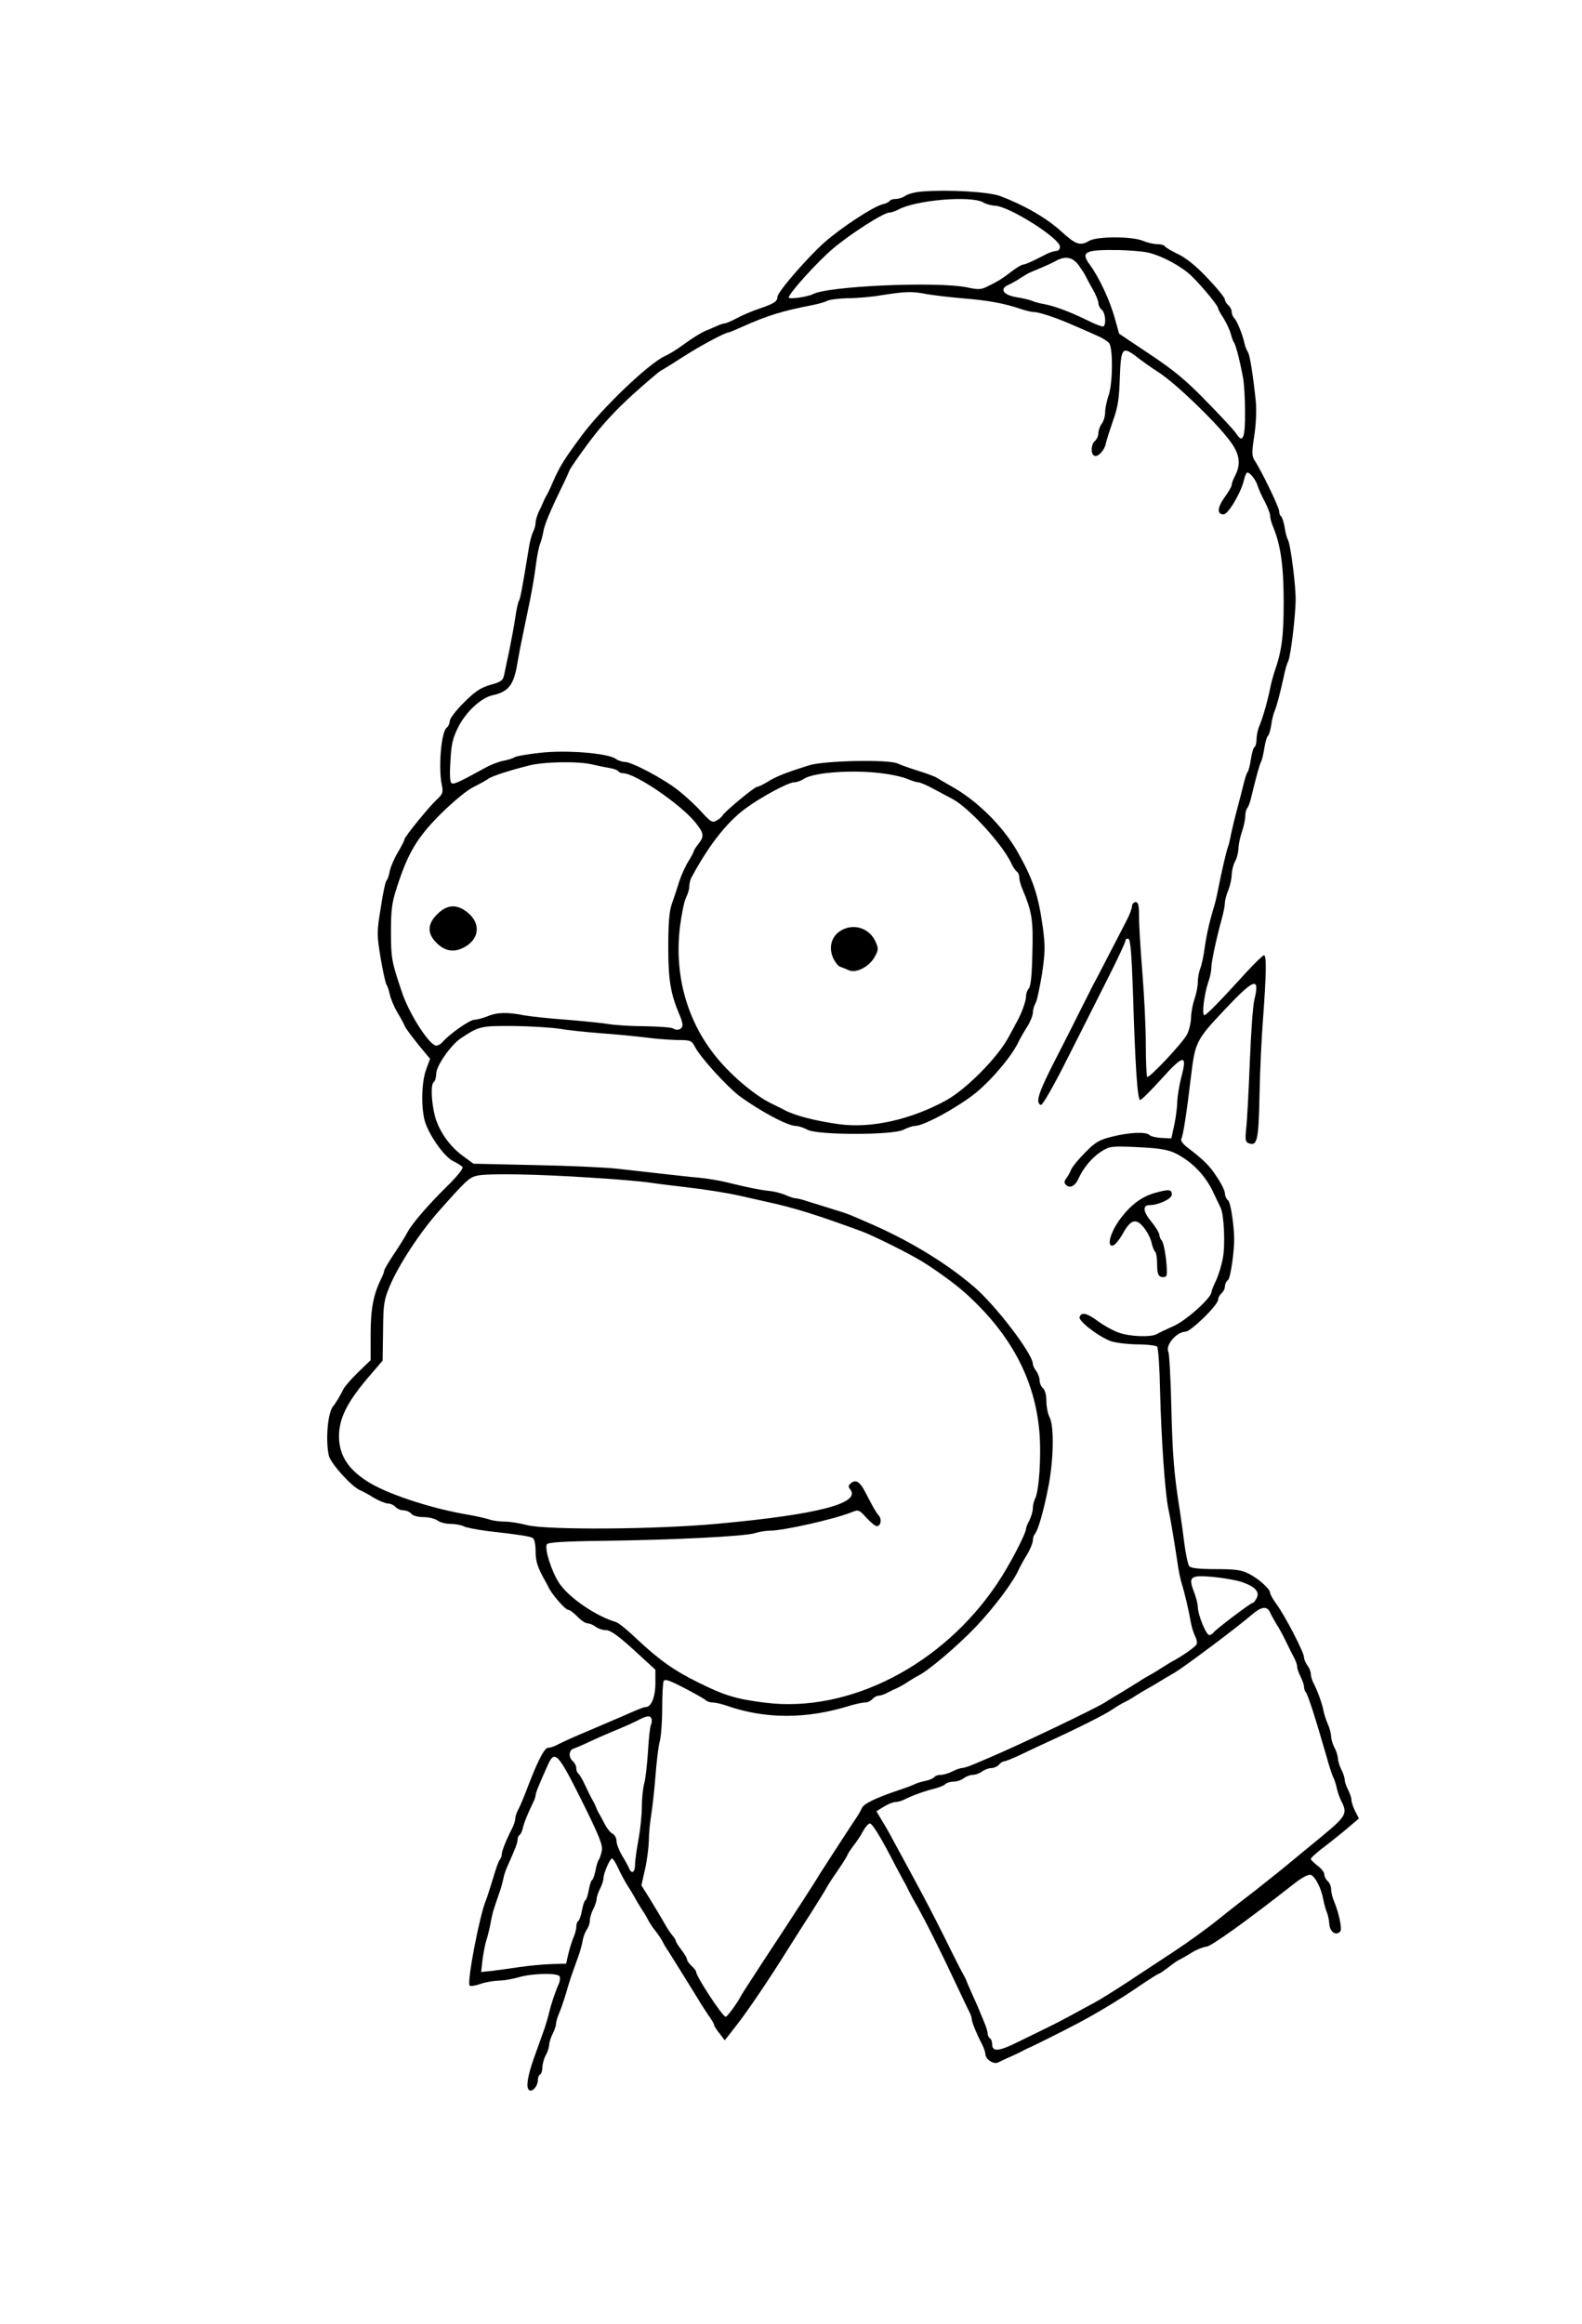  <svg version="1.0" xmlns="http://www.w3.org/2000/svg" width="700pt" height="1028pt" viewBox="0 0 700 1028" preserveAspectRatio="xMidYMid meet">
<g transform="translate(0,1028) scale(0.1,-0.1)" fill="#000000" stroke="none">
<path d="M4081 9433 c-30 -2 -64 -11 -75 -19 -11 -8 -30 -14 -43 -14 -12 0
-24 -4 -27 -9 -3 -5 -17 -12 -32 -15 -42 -11 -181 -102 -256 -168 -79 -71
-208 -220 -208 -241 0 -20 -15 -30 -80 -52 -30 -10 -75 -29 -99 -42 -24 -13
-48 -23 -53 -23 -6 0 -24 -6 -41 -14 -18 -8 -39 -17 -47 -20 -22 -10 -51 -28
-90 -56 -37 -27 -66 -45 -90 -56 -73 -35 -274 -227 -365 -349 -81 -110 -97
-135 -130 -210 -9 -22 -21 -47 -26 -55 -5 -8 -12 -22 -15 -30 -3 -8 -12 -28
-20 -43 -7 -16 -14 -38 -14 -48 0 -11 -5 -30 -11 -41 -6 -11 -15 -44 -19 -72
-31 -190 -38 -224 -44 -234 -4 -6 -11 -39 -16 -74 -5 -35 -17 -97 -25 -138 -9
-41 -19 -90 -23 -109 -6 -31 -12 -36 -62 -50 -44 -13 -68 -29 -117 -78 -35
-35 -63 -71 -63 -82 0 -10 -6 -24 -14 -30 -24 -20 -37 -178 -21 -253 7 -33 4
-40 -23 -65 -34 -32 -142 -164 -142 -175 0 -4 -13 -30 -29 -57 -17 -28 -33
-66 -37 -86 -3 -19 -10 -37 -14 -40 -4 -3 -16 -56 -25 -119 -18 -109 -18 -118
-1 -222 10 -60 22 -113 26 -119 4 -5 11 -25 15 -44 4 -19 19 -55 34 -80 15
-25 30 -53 33 -61 3 -8 30 -44 58 -79 l53 -64 -18 -49 c-21 -58 -22 -177 -3
-234 23 -65 86 -152 124 -170 19 -9 37 -21 41 -26 3 -6 -23 -39 -58 -74 -91
-89 -164 -173 -186 -214 -10 -19 -37 -63 -61 -98 -23 -35 -42 -67 -42 -72 0
-5 -6 -21 -14 -37 -34 -70 -46 -132 -46 -245 l0 -114 -56 -54 c-31 -30 -60
-64 -65 -75 -14 -28 -33 -61 -46 -76 -23 -30 -33 -148 -18 -217 8 -34 99 -136
138 -153 12 -5 40 -20 62 -34 22 -13 50 -24 61 -25 12 0 27 -7 34 -15 7 -8 23
-15 35 -15 12 0 28 -7 35 -15 7 -9 29 -15 54 -15 23 0 51 -7 62 -15 10 -8 36
-15 57 -15 21 0 47 -5 57 -10 11 -6 57 -15 102 -21 155 -18 193 -24 206 -32 7
-5 12 -29 12 -59 0 -44 9 -71 41 -128 5 -8 12 -22 16 -30 12 -28 74 -100 87
-100 7 0 25 -14 41 -30 16 -17 36 -30 45 -30 9 0 25 -7 36 -15 10 -8 31 -15
45 -15 20 0 54 -24 123 -87 l96 -88 0 -60 c0 -59 -18 -105 -42 -105 -9 0 -25
-6 -118 -47 -45 -19 -96 -41 -138 -59 -60 -25 -107 -46 -134 -60 -14 -8 -33
-14 -42 -14 -18 0 -49 -62 -101 -200 -10 -25 -23 -57 -31 -72 -8 -14 -14 -33
-14 -41 0 -9 -6 -28 -14 -44 -26 -50 -46 -101 -46 -115 0 -8 -4 -18 -9 -24 -5
-5 -18 -43 -30 -84 -13 -41 -26 -84 -31 -95 -28 -66 -85 -364 -72 -377 4 -4
25 -1 47 7 22 8 58 14 81 15 22 0 63 7 90 15 57 17 170 20 180 4 3 -6 2 -21
-3 -32 -16 -36 -34 -90 -43 -127 -4 -19 -14 -51 -20 -70 -7 -19 -18 -51 -25
-70 -7 -19 -18 -51 -25 -70 -25 -72 -33 -121 -20 -133 13 -14 40 15 40 44 0
10 4 21 10 24 6 3 10 18 10 33 1 15 7 38 15 52 8 14 14 34 15 45 0 11 7 33 15
49 8 15 15 35 15 43 0 8 6 29 13 46 8 18 22 59 32 92 9 33 23 76 30 95 7 19
18 51 25 70 7 19 15 49 18 65 2 17 11 39 18 50 8 11 14 29 14 41 0 12 7 35 15
50 8 16 15 36 15 45 0 9 7 30 15 45 8 16 15 36 15 45 0 23 29 89 38 89 5 0 18
-21 30 -48 12 -26 31 -60 42 -77 11 -16 24 -39 30 -50 6 -11 19 -33 30 -50 11
-16 23 -37 27 -45 3 -8 18 -31 33 -50 15 -19 30 -42 33 -50 4 -8 15 -27 25
-41 16 -26 121 -193 145 -234 7 -11 22 -34 34 -52 13 -17 23 -35 23 -40 0 -4
11 -21 24 -37 l23 -30 47 60 c46 57 153 215 230 339 21 33 66 105 102 160 35
55 67 107 71 115 4 8 26 43 50 77 24 35 43 66 43 69 0 3 12 21 26 40 15 19 35
49 44 67 10 18 23 32 29 32 11 0 50 -63 115 -190 15 -27 30 -57 35 -65 5 -8
12 -22 16 -30 3 -8 21 -42 40 -75 40 -70 114 -219 180 -360 26 -55 51 -108 56
-117 5 -10 9 -23 9 -29 0 -12 22 -66 46 -112 8 -16 14 -34 14 -41 0 -24 36
-48 57 -38 10 5 36 18 58 27 22 10 47 22 55 27 8 4 22 11 30 14 20 9 143 70
209 105 85 45 190 108 274 166 43 29 81 53 84 53 3 0 22 13 42 28 20 16 43 32
51 35 8 4 33 18 55 32 22 13 50 24 63 25 19 0 172 109 390 280 29 23 60 40 70
38 20 -4 48 -58 57 -108 4 -19 10 -44 15 -55 5 -11 11 -36 12 -55 3 -35 29
-53 48 -33 10 9 -5 80 -26 131 -8 18 -14 43 -14 56 0 13 -7 29 -15 36 -8 7
-15 20 -15 29 0 10 -13 27 -30 39 -16 13 -30 26 -30 30 0 5 30 32 68 60 37 29
85 67 106 86 l39 33 -17 33 c-9 18 -16 40 -16 49 0 9 -7 29 -15 45 -8 15 -15
36 -15 45 0 9 -7 29 -15 45 -8 15 -15 38 -15 50 -1 11 -7 32 -15 46 -8 14 -14
36 -15 48 0 13 -6 38 -14 55 -8 18 -16 43 -19 57 -6 33 -26 88 -43 122 -8 14
-14 34 -14 45 0 10 -7 27 -15 37 -8 11 -15 27 -15 36 0 21 -81 178 -119 231
-17 23 -31 47 -31 54 0 17 -51 63 -95 85 -32 16 -59 20 -146 20 -73 0 -110 4
-117 13 -5 6 -15 50 -21 97 -6 47 -15 112 -20 145 -26 163 -33 248 -38 460 -3
127 -9 237 -13 245 -15 29 35 89 75 90 24 0 145 118 145 142 0 8 7 21 15 28 8
7 15 20 15 30 0 10 6 23 14 29 11 9 28 128 27 186 -2 66 -16 157 -27 166 -8 6
-14 20 -14 31 0 11 -16 44 -36 73 -33 51 -58 75 -134 133 -18 15 -27 28 -23
35 8 12 25 124 43 277 18 149 23 161 144 289 136 145 162 154 136 48 -6 -23
-15 -148 -20 -277 -5 -129 -12 -261 -16 -292 -5 -48 -3 -59 10 -64 39 -15 45
10 49 209 2 106 9 255 15 332 15 200 17 290 5 290 -5 0 -40 -34 -78 -75 -120
-132 -177 -190 -186 -190 -12 0 -1 91 17 145 8 22 14 51 14 65 0 26 22 128 46
216 8 28 14 60 14 71 0 11 7 37 15 56 8 20 15 51 15 69 1 18 7 44 15 58 8 14
14 39 15 56 0 17 7 51 15 74 8 23 15 55 15 69 0 15 4 31 9 37 5 5 14 29 19 54
20 82 34 135 42 151 5 9 11 37 15 63 4 25 11 48 15 51 5 3 11 24 15 48 3 23
10 51 15 62 10 23 27 90 41 155 5 25 13 54 19 65 11 23 32 195 33 270 1 64
-22 245 -34 267 -5 9 -12 35 -15 58 -4 22 -11 43 -15 46 -5 3 -9 13 -9 23 0
17 -78 179 -110 227 -11 19 -11 35 0 107 8 51 10 112 7 149 -13 125 -27 211
-36 222 -4 6 -11 22 -14 36 -9 41 -33 100 -45 112 -7 7 -12 20 -12 29 0 9 -7
22 -15 29 -8 7 -15 18 -15 25 0 8 -34 50 -76 94 -51 54 -93 88 -129 106 -30
14 -57 30 -60 35 -3 6 -19 10 -34 10 -16 0 -45 7 -64 15 -48 20 -202 20 -237
0 -41 -24 -59 -18 -127 44 -64 58 -166 116 -268 154 -52 19 -230 29 -344 20z
m269 -48 c14 -8 37 -14 52 -15 60 0 288 -144 288 -181 0 -11 -7 -19 -16 -19
-9 0 -28 -6 -42 -13 -15 -8 -42 -21 -60 -30 -19 -9 -38 -17 -44 -17 -6 0 -27
-12 -47 -27 -43 -33 -64 -47 -110 -69 -29 -15 -41 -16 -92 -5 -134 27 -615 6
-682 -30 -23 -12 -107 -24 -107 -15 0 18 126 157 194 215 79 67 226 161 252
161 9 0 25 6 37 12 75 43 323 64 377 33z m719 -220 c53 -9 132 -47 188 -92 38
-31 133 -143 133 -157 0 -4 11 -24 25 -45 13 -22 27 -52 31 -68 4 -15 10 -32
14 -38 8 -10 25 -75 40 -155 5 -25 9 -93 9 -152 1 -114 -10 -142 -38 -97 -8
13 -67 77 -131 142 -91 94 -144 138 -252 210 l-136 91 -17 60 c-22 84 -70 186
-112 244 -43 58 -24 68 127 66 41 -1 95 -5 119 -9z m-297 -57 c13 -18 28 -40
31 -48 4 -8 18 -35 32 -59 14 -24 25 -52 25 -61 0 -10 7 -23 15 -30 16 -13 21
-65 7 -74 -4 -2 -37 10 -72 28 -78 38 -143 62 -190 71 -19 3 -44 10 -55 15
-11 4 -42 12 -70 16 -57 10 -73 37 -33 54 13 6 37 19 53 30 17 11 37 23 45 26
8 3 31 13 50 21 19 8 46 20 60 28 42 24 75 19 102 -17z m-671 -129 c30 -5 104
-14 164 -19 110 -9 175 -21 250 -46 23 -8 49 -14 59 -14 25 0 107 -28 181 -61
33 -14 78 -34 100 -44 22 -9 46 -24 53 -33 17 -23 16 -179 -3 -232 -8 -23 -15
-57 -15 -74 0 -17 -7 -40 -15 -50 -8 -11 -15 -30 -15 -42 0 -12 -7 -27 -15
-34 -17 -14 -20 -56 -4 -65 15 -10 46 22 52 53 3 15 18 61 32 102 22 60 27 98
30 190 5 132 11 140 73 93 20 -16 66 -49 102 -72 74 -49 240 -208 306 -293 49
-62 57 -108 29 -162 -8 -15 -15 -34 -15 -41 0 -6 -14 -31 -31 -54 -33 -46 -35
-76 -5 -76 21 0 79 99 91 155 4 16 10 30 14 30 13 0 38 -33 46 -59 4 -14 18
-45 31 -69 13 -25 24 -53 24 -63 0 -10 6 -33 14 -51 33 -80 46 -173 46 -332 0
-154 -9 -218 -42 -311 -5 -16 -14 -48 -18 -70 -13 -63 -32 -127 -46 -162 -8
-17 -14 -45 -14 -61 0 -17 -4 -33 -9 -36 -5 -3 -12 -27 -16 -53 -4 -27 -10
-52 -15 -58 -4 -5 -12 -30 -18 -55 -6 -25 -18 -72 -27 -105 -9 -33 -21 -82
-27 -110 -5 -27 -12 -57 -16 -65 -6 -17 -28 -111 -42 -183 -5 -26 -13 -62 -19
-80 -21 -69 -33 -125 -41 -182 -4 -33 -13 -73 -19 -88 -6 -16 -11 -43 -11 -61
0 -19 -7 -53 -15 -76 -8 -23 -15 -61 -15 -84 -1 -22 -9 -55 -18 -72 -22 -40
-168 -195 -176 -187 -3 4 -6 67 -6 142 0 75 -7 217 -15 316 -8 99 -15 210 -15
248 0 53 -3 67 -15 67 -8 0 -15 -8 -16 -17 0 -10 -10 -37 -22 -60 -12 -24 -48
-93 -80 -155 -32 -62 -62 -120 -67 -128 -4 -8 -26 -51 -48 -95 -22 -44 -76
-152 -121 -239 -77 -150 -91 -194 -65 -203 7 -2 59 89 119 209 59 117 141 279
181 359 41 81 74 152 74 159 0 6 6 10 13 8 9 -4 14 -65 20 -234 10 -332 20
-479 32 -479 6 0 48 42 94 93 98 109 116 111 88 8 -9 -35 -17 -84 -18 -108 0
-23 -6 -70 -13 -103 l-13 -60 -43 2 c-24 1 -48 7 -54 13 -15 15 -88 12 -164
-7 -57 -14 -75 -24 -119 -69 -29 -29 -57 -63 -63 -76 -5 -13 -15 -31 -22 -40
-10 -13 -10 -20 -1 -29 17 -17 41 -4 55 28 21 47 60 94 101 120 36 23 45 24
145 20 136 -6 166 -13 224 -52 55 -37 100 -90 129 -154 12 -25 25 -53 30 -63
15 -30 21 -162 10 -222 -6 -33 -20 -78 -31 -101 -11 -23 -20 -46 -20 -51 -1
-25 -110 -123 -165 -148 -33 -15 -68 -31 -77 -37 -27 -14 -118 -11 -168 7 -24
8 -65 31 -91 50 -50 37 -74 42 -82 19 -7 -16 76 -81 133 -105 19 -8 72 -15
118 -16 46 0 87 -5 92 -10 5 -5 11 -92 13 -194 5 -209 22 -452 36 -520 11 -50
28 -155 41 -241 4 -30 12 -71 18 -90 15 -48 33 -127 41 -174 4 -22 13 -50 19
-62 7 -12 10 -28 7 -35 -5 -12 -68 -56 -115 -80 -8 -5 -28 -17 -45 -28 -16
-11 -39 -24 -50 -30 -11 -6 -32 -18 -46 -28 -15 -9 -48 -30 -75 -46 -27 -16
-60 -36 -74 -45 -35 -24 -382 -190 -515 -246 -16 -7 -47 -20 -68 -29 -21 -9
-44 -16 -51 -16 -8 0 -27 -7 -42 -15 -16 -8 -39 -15 -51 -15 -12 0 -24 -4 -28
-9 -3 -5 -20 -13 -37 -17 -18 -3 -39 -10 -48 -14 -8 -5 -44 -18 -80 -30 -100
-34 -150 -59 -157 -78 -4 -9 -14 -28 -24 -42 -22 -32 -150 -230 -164 -252 -15
-27 -138 -216 -245 -378 -52 -80 -97 -149 -100 -155 -17 -34 -62 -95 -69 -95
-14 0 -131 179 -131 199 0 5 -9 16 -20 26 -11 10 -20 23 -20 28 0 6 -11 25
-25 43 -14 18 -25 36 -25 40 0 4 -7 15 -15 24 -8 9 -25 35 -37 57 -13 22 -40
68 -61 102 l-39 62 16 71 c9 39 16 96 17 127 0 31 5 81 10 111 5 30 14 107 19
172 5 64 13 133 19 155 6 21 11 86 11 145 0 58 3 113 6 121 5 13 22 7 92 -29
48 -25 91 -49 96 -55 6 -5 19 -9 30 -9 11 0 38 -6 61 -14 171 -60 354 -60 546
0 26 8 56 14 67 14 11 0 25 7 32 15 7 8 19 15 27 15 8 0 27 6 41 14 15 8 34
17 42 20 8 4 29 15 45 26 17 11 37 23 45 27 44 20 177 133 258 218 83 88 168
201 192 258 6 12 21 40 35 62 13 22 24 49 25 60 0 12 4 25 9 30 14 16 39 102
60 210 23 118 26 267 5 307 -8 15 -14 47 -14 71 0 27 -6 49 -15 57 -8 7 -15
22 -15 34 0 12 -7 31 -15 42 -8 10 -15 25 -15 32 -1 45 -167 262 -262 342
-126 108 -296 210 -478 287 -19 8 -48 21 -65 28 -16 7 -57 20 -90 30 -33 10
-78 24 -100 31 -23 8 -47 14 -54 14 -7 0 -27 6 -44 14 -18 8 -52 17 -77 19
-44 5 -96 16 -190 39 -25 6 -76 15 -115 19 -38 3 -115 12 -170 18 -55 6 -143
16 -195 22 -52 6 -216 13 -365 16 l-270 6 -45 33 c-60 43 -108 111 -126 179
-16 65 -19 141 -4 150 5 3 10 20 10 36 0 34 64 126 108 156 83 55 89 56 237
55 77 -1 167 -7 200 -12 33 -6 116 -15 185 -20 69 -5 159 -14 200 -19 41 -6
103 -10 137 -11 59 0 63 -2 78 -30 24 -47 140 -174 196 -217 93 -68 214 -133
251 -133 10 0 33 -7 51 -17 47 -24 377 -24 424 0 18 9 41 17 51 17 40 0 195
85 274 150 73 61 161 167 187 227 6 12 22 40 36 62 14 22 25 50 25 61 0 12 5
31 12 43 7 12 19 72 29 132 14 96 14 122 3 205 -20 143 -43 211 -112 333 -65
114 -181 229 -299 293 -26 15 -52 30 -58 34 -5 4 -41 18 -80 30 -38 12 -81 27
-93 33 -40 19 -326 13 -392 -8 -105 -33 -145 -49 -182 -72 -21 -13 -42 -23
-48 -23 -11 0 -141 -107 -153 -127 -4 -7 -17 -18 -28 -23 -17 -10 -26 -4 -66
40 -25 28 -72 71 -104 96 -67 52 -204 124 -234 124 -11 0 -30 6 -41 14 -36 25
-221 40 -337 26 -56 -6 -106 -15 -112 -20 -5 -4 -27 -11 -48 -15 -21 -4 -57
-18 -80 -31 -118 -65 -139 -74 -149 -68 -7 4 -9 38 -5 98 4 75 10 101 35 151
35 68 101 129 152 140 71 16 94 45 110 146 5 30 16 86 24 124 8 39 22 106 31
150 9 44 21 114 26 155 5 41 14 84 19 95 4 11 11 35 14 53 5 31 29 89 84 202
15 30 29 62 32 70 3 8 42 65 87 125 55 74 119 143 193 210 61 55 117 102 123
105 7 3 50 30 97 60 72 47 189 110 205 110 3 0 33 13 67 28 103 46 171 67 300
92 26 5 56 13 67 19 11 6 53 11 93 12 40 0 109 6 153 14 104 16 131 17 196 4z
m-1481 -2080 c25 -6 60 -13 78 -16 18 -3 35 -9 38 -14 3 -5 12 -9 21 -9 54 0
255 -137 321 -219 37 -47 39 -59 12 -94 -11 -14 -20 -28 -20 -31 0 -4 -10 -23
-23 -44 -13 -20 -32 -62 -42 -92 -9 -30 -24 -75 -33 -100 -11 -32 -15 -85 -15
-190 0 -145 10 -204 49 -297 8 -17 14 -38 14 -46 0 -19 -23 -28 -41 -16 -8 5
-63 9 -124 10 -60 0 -135 5 -165 10 -30 5 -113 13 -185 19 -71 5 -154 14 -184
19 -74 15 -122 14 -164 -4 -20 -8 -46 -15 -57 -15 -21 0 -111 -63 -142 -99
-10 -11 -24 -18 -32 -15 -35 14 -118 145 -149 240 -44 130 -47 147 -47 262 0
99 4 130 26 197 49 153 90 221 194 325 57 56 116 105 145 119 28 14 57 30 65
36 16 12 92 37 180 59 65 17 216 20 280 5z m1287 -40 c43 -5 92 -17 110 -25
17 -7 38 -14 46 -14 8 0 41 -14 73 -32 32 -17 68 -36 79 -42 76 -41 228 -208
264 -293 6 -11 15 -24 20 -28 6 -3 11 -15 11 -25 0 -11 6 -34 14 -52 43 -103
48 -136 44 -283 -2 -97 -7 -148 -16 -157 -6 -6 -12 -22 -12 -35 0 -20 -19 -74
-41 -113 -4 -8 -20 -37 -35 -65 -48 -91 -186 -230 -276 -281 -157 -86 -333
-126 -477 -106 -106 15 -195 38 -241 63 -8 4 -35 18 -60 30 -65 32 -158 108
-223 183 -142 161 -206 376 -178 599 7 55 19 113 27 128 8 16 14 37 14 49 0
11 4 28 9 38 77 143 157 246 241 307 69 51 189 115 214 115 12 0 31 7 43 15
42 29 221 42 350 24z m-1287 -1788 c102 -6 218 -16 258 -22 40 -6 107 -14 150
-19 89 -10 189 -26 247 -39 22 -5 74 -17 115 -26 122 -26 227 -59 425 -132 36
-13 168 -77 235 -115 63 -34 176 -115 227 -162 197 -179 302 -378 322 -608 9
-107 -1 -265 -20 -299 -5 -10 -9 -28 -9 -41 0 -13 -7 -36 -15 -52 -8 -15 -15
-32 -15 -37 0 -22 -75 -166 -129 -245 -241 -359 -654 -571 -1024 -525 -128 16
-179 31 -292 87 -111 54 -178 102 -275 193 -41 39 -83 74 -95 77 -89 26 -211
110 -252 174 -33 51 -65 151 -53 170 5 8 73 13 246 15 318 4 631 20 674 34 19
6 49 11 67 11 59 0 282 50 360 81 32 13 34 12 67 -24 18 -20 39 -37 45 -37 18
0 24 29 10 46 -15 18 -26 38 -59 102 -25 49 -43 60 -65 42 -12 -10 -12 -16 -4
-26 52 -62 -137 -112 -581 -153 -275 -26 -764 -29 -850 -6 -30 8 -73 15 -96
15 -23 0 -54 4 -70 10 -16 5 -56 14 -89 20 -149 24 -342 85 -433 138 -97 56
-142 122 -142 209 0 79 36 151 127 258 l66 77 2 131 c1 122 4 137 31 202 40
93 131 232 213 325 124 140 137 152 172 160 43 11 270 7 509 -9z m2871 -1787
c62 -20 85 -45 69 -73 -6 -12 -14 -21 -18 -21 -9 0 -164 -118 -172 -130 -3 -5
-11 -10 -18 -12 -14 -3 -52 90 -52 126 0 11 -7 39 -16 63 -27 69 -18 77 78 69
45 -4 103 -14 129 -22z m129 -136 c6 -13 19 -36 29 -53 11 -16 29 -50 41 -75
12 -25 28 -57 36 -72 8 -14 14 -33 14 -41 0 -8 7 -28 15 -43 8 -16 15 -36 15
-44 0 -9 4 -20 8 -25 10 -12 39 -102 92 -285 11 -41 25 -82 29 -90 5 -9 12
-30 16 -49 4 -18 13 -44 21 -59 27 -52 19 -66 -81 -149 -53 -43 -121 -100
-153 -126 -31 -26 -93 -75 -137 -110 -44 -34 -123 -95 -175 -137 -52 -42 -140
-105 -195 -141 -55 -36 -147 -97 -205 -135 -58 -38 -125 -80 -150 -93 -25 -13
-72 -39 -105 -57 -33 -18 -80 -42 -105 -54 -25 -12 -82 -40 -127 -62 -84 -42
-113 -44 -113 -9 0 11 -4 23 -10 26 -5 3 -10 13 -10 22 0 8 -7 31 -16 51 -8
21 -22 52 -29 70 -8 18 -21 47 -29 65 -8 17 -17 39 -20 47 -3 8 -10 22 -15 30
-5 8 -40 76 -76 150 -64 128 -80 158 -170 325 -21 39 -48 88 -60 110 -11 22
-33 61 -49 87 l-28 47 34 21 c18 11 41 20 51 20 11 0 31 6 45 14 33 16 85 35
131 46 18 5 38 13 44 19 6 6 22 11 37 11 14 0 34 7 44 15 11 8 29 15 41 15 12
0 30 7 41 15 10 8 29 15 40 15 12 0 27 7 34 15 7 8 17 15 24 15 6 0 40 14 76
31 36 17 88 42 115 54 131 60 253 121 285 143 19 13 44 28 55 33 11 5 34 18
50 29 17 11 39 24 50 30 11 6 34 19 50 29 17 11 48 29 69 41 38 21 276 199
346 259 42 36 67 39 80 9z m-2737 -470 c2 -7 1 -20 -3 -28 -4 -8 -10 -62 -13
-120 -4 -58 -11 -121 -17 -140 -5 -19 -10 -65 -10 -102 0 -36 -7 -102 -15
-145 -8 -43 -15 -93 -15 -110 0 -35 -16 -44 -27 -15 -4 9 -18 35 -31 56 -13
22 -24 50 -24 63 0 13 -8 28 -18 33 -10 5 -25 24 -34 42 -9 18 -21 40 -26 48
-5 8 -11 22 -14 30 -3 8 -10 22 -15 30 -5 8 -19 36 -31 62 -12 27 -26 50 -31
54 -5 3 -9 13 -9 23 0 10 -7 24 -15 31 -20 17 -19 49 3 56 9 3 40 16 67 29 28
13 68 31 90 40 70 29 109 46 135 60 33 17 47 18 53 3z m-310 -360 c78 -157 95
-199 90 -223 -3 -16 -9 -34 -13 -40 -5 -5 -11 -27 -15 -48 -4 -20 -11 -39 -15
-42 -5 -3 -11 -23 -15 -45 -4 -22 -10 -42 -15 -45 -5 -3 -11 -23 -15 -45 -4
-22 -11 -42 -16 -46 -5 -3 -9 -14 -9 -26 0 -11 -6 -34 -14 -51 -7 -18 -17 -50
-22 -72 l-9 -40 -65 -2 c-36 -1 -99 -7 -140 -13 -41 -6 -97 -14 -123 -17 l-48
-5 6 54 c4 29 11 67 16 83 6 17 14 50 19 75 4 25 12 59 18 75 6 17 15 46 22
65 7 19 14 46 17 60 2 14 11 39 18 55 35 78 45 104 45 118 0 9 4 18 9 21 5 3
12 18 15 33 6 25 21 61 47 115 5 10 9 23 9 28 0 10 15 47 56 138 29 62 44 46
147 -160z"></path>
<path d="M5118 5006 c-64 -17 -111 -51 -159 -114 -45 -59 -64 -127 -35 -121
10 2 30 27 45 54 35 63 59 69 95 22 14 -18 29 -48 32 -66 4 -17 11 -34 15 -37
5 -3 9 -28 9 -55 0 -36 4 -51 16 -56 8 -3 19 -2 24 3 10 11 -6 144 -20 158 -5
5 -10 17 -10 24 0 8 -16 35 -36 59 -37 45 -39 73 -7 73 39 0 98 28 98 46 0 23
-11 25 -67 10z"></path>
<path d="M1934 6236 c-40 -40 -44 -79 -11 -117 35 -41 76 -53 118 -35 76 32
91 104 34 155 -50 44 -95 43 -141 -3z"></path>
<path d="M3719 6163 c-39 -24 -53 -71 -34 -117 9 -20 23 -39 33 -42 9 -3 26
-10 37 -15 31 -15 89 14 113 55 19 33 20 39 7 69 -26 62 -99 86 -156 50z"></path>
</g>
</svg>